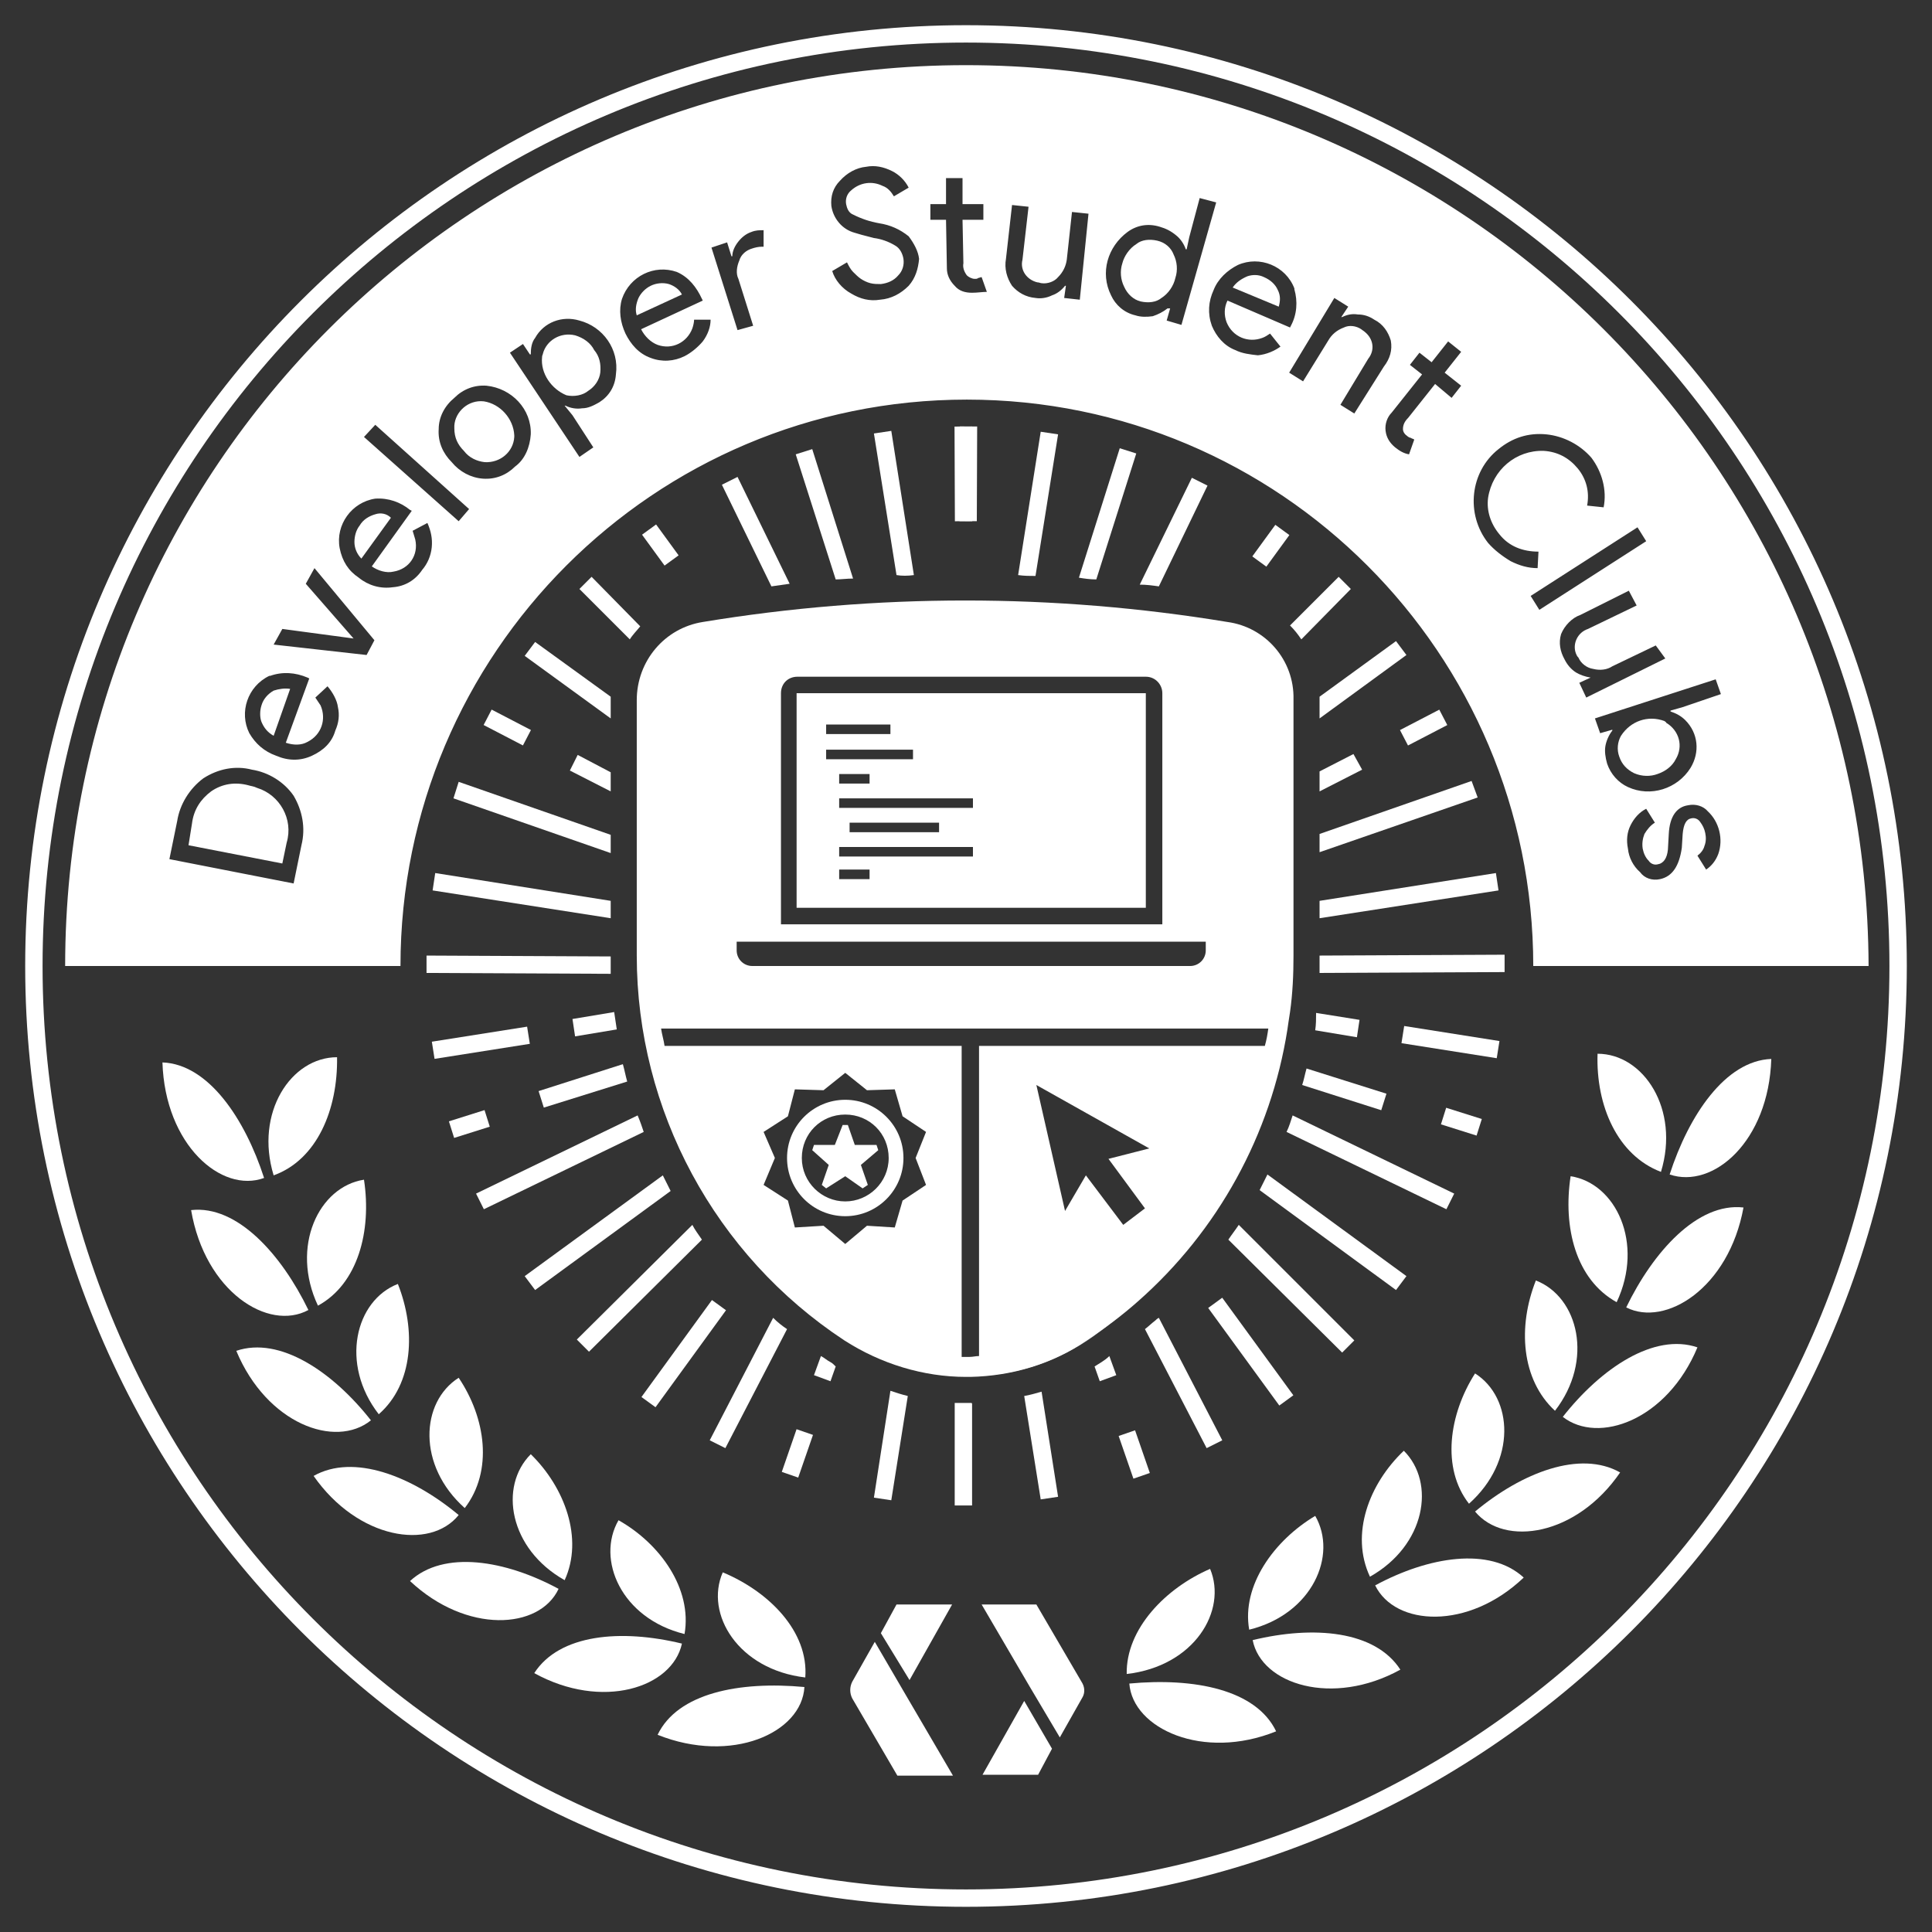 <?xml version="1.0" encoding="utf-8"?>
<!-- Generator: Adobe Illustrator 22.0.1, SVG Export Plug-In . SVG Version: 6.00 Build 0)  -->
<svg version="1.1" id="Layer_1" xmlns="http://www.w3.org/2000/svg" xmlns:xlink="http://www.w3.org/1999/xlink" x="0px" y="0px"
	 viewBox="0 0 222.4 222.4" style="enable-background:new 0 0 222.4 222.4;" xml:space="preserve">
<rect x="0" y="0" width="222.4" height="222.4" fill="#333333" stroke="none"/>
<style type="text/css">
	.st0{fill:#FFFFFF;}
	.st1{fill:#CDD0D5;}
	.st2{fill:#BABFC5;}
</style>
<title>Asset 1</title>
<path class="st0" d="M77,32.7c-0.7-0.2-1.5-0.1-2.1,0.2s-1.1,0.8-1.4,1.4c-0.3,0.7-0.4,1.4-0.2,2l5.2-2.4
	C78.2,33.3,77.6,32.9,77,32.7z"/>
<path class="st0" d="M66.2,38.6c-1.7-0.4-3.3,0.6-3.7,2.1c0,0.1-0.1,0.2-0.1,0.4c-0.2,1.9,1.1,3.7,2.8,4.4c0.9,0.2,1.9,0,2.5-0.5
	c0.8-0.5,1.3-1.3,1.4-2.1c0.1-1-0.1-1.9-0.7-2.6C68,39.5,67.2,38.9,66.2,38.6z"/>
<path class="st0" d="M147.1,33.4c-0.3-0.7-0.9-1.2-1.6-1.5c-0.6-0.3-1.3-0.3-1.9-0.1c-0.7,0.3-1.3,0.7-1.7,1.3l5.3,2.2
	C147.4,34.6,147.4,34,147.1,33.4z"/>
<path class="st0" d="M133.2,27.7c-0.9-0.2-1.8-0.1-2.4,0.4c-0.8,0.5-1.4,1.4-1.6,2.2c-0.3,0.9-0.2,1.9,0.2,2.7
	c0.4,0.9,1.1,1.5,1.9,1.7c0.9,0.2,1.8,0.1,2.4-0.4c0.8-0.5,1.4-1.4,1.6-2.3c0.3-0.9,0.2-1.9-0.2-2.7
	C134.8,28.5,134.1,27.9,133.2,27.7z"/>
<path class="st0" d="M55.7,46.2c-1.8-0.2-3.3,1.2-3.4,2.8c0,0.1,0,0.2,0,0.3c0,1.1,0.4,1.9,1.1,2.6c0.6,0.8,1.5,1.2,2.4,1.3
	c1.8,0.1,3.3-1.2,3.4-2.9c0-0.1,0-0.1,0-0.2C59.1,48.2,57.6,46.5,55.7,46.2z"/>
<path class="st0" d="M29.6,90.7c-0.4-0.2-0.7-0.2-1-0.3c-1.5-0.4-3-0.2-4.3,0.7c-1.2,0.9-2,2.1-2.2,3.7l-0.4,2.5l10.8,2.1L33,97
	C33.8,94.3,32.2,91.5,29.6,90.7z"/>
<path class="st0" d="M43.2,59.2c-0.7,0.2-1.4,0.6-1.8,1.3c-0.4,0.5-0.6,1.2-0.6,1.9s0.3,1.4,0.8,1.9l3.4-4.7
	C44.5,59.1,43.8,59,43.2,59.2z"/>
<path class="st0" d="M31.5,79.5c-0.7,0.4-1.2,1-1.4,1.7c-0.2,0.6-0.2,1.4,0,1.9c0.3,0.7,0.7,1.2,1.4,1.6l1.9-5.4
	C32.8,79.2,32.1,79.3,31.5,79.5z"/>
<path class="st0" d="M191.6,83c-1.9-0.7-3.9,0-5,1.7c-0.4,0.7-0.5,1.6-0.2,2.4c0.3,0.9,0.9,1.5,1.7,1.9c0.9,0.4,1.9,0.4,2.7,0.1
	c0.9-0.3,1.7-0.9,2.1-1.7c0.9-1.5,0.4-3.3-1.1-4.2C191.8,83.1,191.7,83.1,191.6,83z"/>
<path class="st0" d="M75.7,199.7c2.3-4.8,9.4-6.2,16.9-5.5C92.3,199.5,84.2,203.1,75.7,199.7z"/>
<path class="st0" d="M83.2,181c-2.1,4.8,1.8,11.2,9.5,12.1C93.1,187.8,88.5,183.2,83.2,181z"/>
<path class="st0" d="M61.5,192.6c2.9-4.5,10-5.1,17-3.4C77.4,194.3,69.3,196.9,61.5,192.6z"/>
<path class="st0" d="M71.2,175c-2.6,4.5,0.3,11.3,7.6,13.1C79.7,182.9,76,177.7,71.2,175z"/>
<path class="st0" d="M47.2,182c3.9-3.6,11-2.4,17.1,0.9C62.1,187.6,53.7,188.1,47.2,182z"/>
<path class="st0" d="M61.1,167.4c-3.7,3.7-2.5,10.9,3.9,14.5C67.2,177.1,65,171.2,61.1,167.4z"/>
<path class="st0" d="M36.1,169.9c4.6-2.6,11.3,0,16.7,4.5C49.5,178.5,41.2,177.2,36.1,169.9z"/>
<path class="st0" d="M52.8,158.6c-4.4,2.8-4.8,10.1,0.7,15C56.8,169.3,55.9,163.2,52.8,158.6z"/>
<path class="st0" d="M27.2,155.5c5-1.7,11.1,2.4,15.5,8C38.6,166.8,30.7,163.9,27.2,155.5z"/>
<path class="st0" d="M45.8,147.8c-4.9,1.9-6.7,9.2-2.2,15C47.6,159.3,47.9,153.1,45.8,147.8z"/>
<path class="st0" d="M22,139.3c5.3-0.6,10.4,5.1,13.5,11.5C30.9,153.3,23.6,148.7,22,139.3z"/>
<path class="st0" d="M41.9,135.8c-5.2,0.8-8.5,7.7-5.3,14.5C41.2,147.8,42.8,141.7,41.9,135.8z"/>
<path class="st0" d="M18.7,122.3c5.3,0.2,9.5,6.5,11.7,13.3C25.5,137.4,19,131.8,18.7,122.3z"/>
<path class="st0" d="M38.8,121.7c-5.3,0-9.5,6.4-7.3,13.6C36.5,133.5,38.9,127.7,38.8,121.7z"/>
<path class="st0" d="M146.9,199.3c-2.3-4.8-9.4-6.2-16.9-5.5C130.4,199,138.5,202.7,146.9,199.3z"/>
<path class="st0" d="M139.3,180.6c2,4.8-1.8,11.2-9.6,12.1C129.6,187.5,134.2,182.8,139.3,180.6z"/>
<path class="st0" d="M161.2,192.2c-2.9-4.5-10-5.1-17-3.4C145.2,193.9,153.4,196.5,161.2,192.2z"/>
<path class="st0" d="M151.4,174.5c2.6,4.5-0.3,11.3-7.6,13.1C142.9,182.5,146.7,177.3,151.4,174.5z"/>
<path class="st0" d="M175.4,181.6c-3.9-3.6-11-2.4-17.1,0.9C160.6,187.2,169,187.7,175.4,181.6z"/>
<path class="st0" d="M161.6,167c3.7,3.7,2.5,10.9-3.9,14.5C155.4,176.6,157.6,170.8,161.6,167z"/>
<path class="st0" d="M186.5,169.5c-4.6-2.6-11.3,0-16.7,4.5C173.2,178.1,181.5,176.8,186.5,169.5z"/>
<path class="st0" d="M169.8,158.1c4.4,2.8,4.8,10.1-0.7,15C165.9,169,166.8,162.8,169.8,158.1z"/>
<path class="st0" d="M195.4,155.1c-5-1.7-11.1,2.4-15.5,8C184,166.3,191.9,163.5,195.4,155.1z"/>
<path class="st0" d="M176.8,147.4c4.9,1.9,6.7,9.2,2.2,15C175.1,158.8,174.7,152.7,176.8,147.4z"/>
<path class="st0" d="M200.7,139c-5.3-0.6-10.4,5.1-13.5,11.5C191.7,152.8,199,148.3,200.7,139z"/>
<path class="st0" d="M180.8,135.4c5.2,0.8,8.5,7.7,5.3,14.5C181.4,147.3,179.9,141.3,180.8,135.4z"/>
<g>
	<path class="st1" d="M111.5,158.4c0.1,0,0.1,0,0.2,0l0,0C111.6,158.4,111.6,158.4,111.5,158.4z"/>
	<path class="st2" d="M111.7,158.4L111.7,158.4c5.1,0,10-1.6,14.2-4.6c1.8-1.3,3.5-2.7,5.1-4.2c-1.8,1.6-3.8,3.2-5.9,4.5
		C121.2,156.9,116.5,158.3,111.7,158.4z"/>
</g>
<path class="st0" d="M203.9,121.9c-5.3,0.2-9.5,6.5-11.7,13.3C197.2,136.9,203.6,131.4,203.9,121.9z"/>
<path class="st0" d="M183.9,121.3c5.3,0,9.5,6.4,7.3,13.6C186.2,133,183.7,127.3,183.9,121.3z"/>
<polygon class="st0" points="104.7,193.4 109.6,184.7 103.2,184.7 101.4,188 "/>
<path class="st0" d="M100.7,189l-2.6,4.6c-0.3,0.6-0.3,1.3,0,1.9l5.2,8.9h6.4l-5.5-9.4L100.7,189z"/>
<polygon class="st0" points="117.9,195.8 113.1,204.3 119.5,204.3 121.1,201.3 "/>
<path class="st0" d="M124.5,193.6l-5.2-8.9H113l5.5,9.4l3.5,5.9l2.6-4.6C124.9,194.9,124.9,194.2,124.5,193.6z"/>
<rect x="109.9" y="49.1" transform="matrix(1 -3.839659e-03 3.839659e-03 1 -0.209 0.426)" class="st0" width="2" height="10.9"/>
<g>
	<rect x="161.4" y="82.7" transform="matrix(0.887 -0.461 0.461 0.887 -20.129 85.092)" class="st0" width="5.1" height="2"/>
	
		<rect x="167.2" y="127.1" transform="matrix(0.301 -0.954 0.954 0.301 -5.708 250.679)" class="st0" width="2" height="4.3"/>
	<rect x="129.6" y="164.8" transform="matrix(0.945 -0.327 0.327 0.945 -47.59 51.944)" class="st0" width="2" height="5.2"/>
	<rect x="144" y="61.7" transform="matrix(0.589 -0.808 0.808 0.589 9.488 144.062)" class="st0" width="4.5" height="2"/>
	<rect x="166" y="114.5" transform="matrix(0.156 -0.988 0.988 0.156 22.307 266.229)" class="st0" width="2" height="11.1"/>
	
		<rect x="143" y="148.7" transform="matrix(0.808 -0.589 0.589 0.808 -64.049 114.642)" class="st0" width="2" height="13.9"/>
	<rect x="57.4" y="81.2" transform="matrix(0.461 -0.887 0.887 0.461 -42.814 96.939)" class="st0" width="2" height="5.1"/>
	<rect x="51.9" y="128.3" transform="matrix(0.954 -0.301 0.301 0.954 -36.456 22.306)" class="st0" width="4.3" height="2"/>
	<rect x="89.2" y="166.4" transform="matrix(0.327 -0.945 0.945 0.327 -96.421 199.318)" class="st0" width="5.2" height="2"/>
	<rect x="75" y="60.6" transform="matrix(0.808 -0.589 0.589 0.808 -22.384 56.761)" class="st0" width="2" height="4.4"/>
	
		<rect x="106" y="53.6" transform="matrix(3.662085e-03 -1 1 3.662085e-03 56.457 165.793)" class="st0" width="10.9" height="2"/>
	<rect x="49.8" y="119" transform="matrix(0.988 -0.156 0.156 0.988 -18.055 10.111)" class="st0" width="11.1" height="2"/>
	
		<rect x="71.8" y="154.8" transform="matrix(0.588 -0.809 0.809 0.588 -93.611 127.879)" class="st0" width="13.8" height="2"/>
</g>
<path class="st0" d="M97.3,126.6c-3.7,0-6.7,3-6.7,6.7s3,6.7,6.7,6.7s6.7-3,6.7-6.7S101,126.6,97.3,126.6z M97.3,138.3
	c-2.7,0-5-2.2-5-5s2.2-5,5-5s5,2.2,5,5S100,138.3,97.3,138.3z"/>
<polygon class="st0" points="97,129.5 96.1,131.8 93.7,131.8 93.5,132.4 95.4,134.1 94.6,136.4 95.1,136.8 97.3,135.4 99.3,136.8 
	99.9,136.4 99.1,134.1 101.1,132.4 100.9,131.8 98.4,131.8 97.6,129.5 "/>
<path class="st0" d="M141.3,71.6c-20-3.3-40.4-3.3-60.4,0c-4.4,0.7-7.6,4.5-7.6,9V110c0,17.8,9,34.5,23.9,44.3
	c4.2,2.7,9.1,4.2,14,4.2c0.1,0,0.2,0,0.3,0c0.1,0,0.1,0,0.2,0c4.8-0.1,9.5-1.5,13.4-4.2c2.1-1.4,4.1-2.9,5.9-4.5
	c9.2-8.1,15.3-19.2,17.2-31.3c0,0,0.2-1.4,0.3-2c0.3-2.1,0.4-4.3,0.4-6.5V80.5C149,76,145.7,72.2,141.3,71.6z M89.9,79.8
	c0-1.1,0.8-1.9,1.9-1.9h40.1c1.1,0,1.9,0.9,1.9,1.9v26.6H89.9V79.8z M84.8,108.4h54v1c0,1-0.8,1.8-1.8,1.8H86.6
	c-1,0-1.8-0.8-1.8-1.8V108.4z M87.9,130.3l2.8-1.8l0.8-3.1l3.3,0.1l2.5-2l2.5,2l3.2-0.1l0.9,3.1l2.7,1.8l-1.2,3l1.2,3.1l-2.7,1.8
	l-0.9,3.1l-3.2-0.2l-2.5,2.1l-2.5-2.1l-3.3,0.2l-0.8-3.1l-2.8-1.8l1.3-3.1L87.9,130.3z M131.8,139.1l-2.5,1.9l-4.3-5.7l-2.4,4.1
	l-3.3-14.5l13,7.3l-4.7,1.2L131.8,139.1z M145.6,120.4c-1.1,0-32.9,0-32.9,0v35.7c-0.4,0-0.7,0.1-1.1,0.1c-0.3,0-0.6,0-0.9,0v-35.8
	c0,0-33.6,0-34.2,0c-0.1-0.7-0.3-1.3-0.4-2h35.5H146C145.9,119.1,145.8,119.7,145.6,120.4z"/>
<path class="st0" d="M91.7,79.8v24.7h1.7h37.1h1.4V79.8H91.7z M95.1,83.4h7.4v1.1h-7.4V83.4z M95.1,86.3h10v1.1h-10V86.3z
	 M100.1,89.1v1.1h-3.5v-1.1H100.1z M100.1,101.2h-3.5v-1.1h3.5V101.2z M112,98.6H96.6v-1.1H112V98.6z M97.8,95.8v-1.1h10.3v1.1H97.8
	z M112,93H96.6v-1.1H112V93z"/>
<path class="st0" d="M111.2,7.5C53.9,7.5,7.5,53.9,7.5,111.2c6.6,0,28,0,38.6,0c0-36,29.2-65.2,65.2-65.2s65.2,29.2,65.2,65.2
	c10.6,0,32.1,0,38.6,0C214.9,53.9,168.5,7.5,111.2,7.5z M34.7,97.3l-0.9,4.4l-14.3-2.8l0.9-4.4c0.3-1.9,1.4-3.7,3-4.9
	c1.7-1.1,3.7-1.5,5.6-1c1.9,0.3,3.7,1.4,4.8,3C34.8,93.3,35.2,95.3,34.7,97.3z M38.6,84.1c-0.4,1.4-1.4,2.3-2.7,2.9s-2.7,0.6-4.1,0
	c-1.4-0.5-2.4-1.4-3.1-2.6C27.5,82,28.5,79,31,77.8c0,0,0,0,0.1,0c1.4-0.5,2.9-0.4,4.3,0.2l0.2,0.1l-2.7,7.4
	c0.9,0.3,1.8,0.3,2.5-0.1c1.6-0.8,2.2-2.6,1.5-4.2c-0.2-0.3-0.4-0.6-0.6-0.9l1.4-1.3c0.6,0.7,1.1,1.6,1.2,2.4
	C39.1,82.3,39,83.2,38.6,84.1z M42.2,75.4l-10.7-1.2l1-1.8l8.2,1.1l-5.5-6.3l1-1.8l6.9,8.3L42.2,75.4z M49.7,63
	c-0.1,1-0.5,1.9-1.1,2.6c-0.8,1.2-2,1.9-3.4,2c-1.4,0.2-2.8-0.2-3.9-1.1c-1.2-0.8-1.9-1.9-2.2-3.4c-0.5-2.7,1.4-5.3,4.1-5.7
	c1.5-0.1,2.9,0.4,4,1.3l0.2,0.1l-4.6,6.4c0.7,0.5,1.7,0.8,2.5,0.6c1.8-0.3,2.9-1.9,2.5-3.7c-0.1-0.3-0.2-0.7-0.3-1l1.7-0.9
	C49.6,61.1,49.8,62,49.7,63z M52.8,60l-10.9-9.7l1.3-1.4L54,58.6L52.8,60z M59.3,53.7c-1,1-2.3,1.5-3.7,1.4s-2.7-0.8-3.6-1.9
	c-1-1-1.6-2.3-1.5-3.8c0-1.4,0.7-2.7,1.8-3.6c1-1,2.3-1.5,3.7-1.4c2.9,0.3,5.2,2.7,5.1,5.6C61,51.5,60.4,52.9,59.3,53.7z M70.9,43.1
	c-0.1,1.4-0.8,2.5-1.9,3.2c-0.7,0.4-1.3,0.7-2,0.7c-0.6,0.1-1.3,0-1.9-0.3H65l0.9,1.1l2.4,3.7l-1.6,1.1l-8-12l1.5-1l0.8,1.2h0.1
	c0-0.7,0.1-1.4,0.5-1.9c1-1.8,3.1-2.6,5.1-2C69.4,37.6,71.3,40.2,70.9,43.1z M80.9,39.3c-0.5,0.6-1.3,1.3-2.1,1.7
	c-1.2,0.6-2.6,0.7-3.9,0.2c-1.4-0.5-2.3-1.6-2.9-2.8c-0.6-1.3-0.8-2.7-0.4-4c0.9-2.6,3.7-4,6.3-3.1c1.4,0.6,2.3,1.8,2.9,3.1l0.1,0.2
	l-7.1,3.3c0.4,0.8,1.1,1.5,1.9,1.8c1.7,0.6,3.4-0.3,4-1.9c0.1-0.3,0.2-0.7,0.2-1h1.9C81.8,37.6,81.5,38.5,80.9,39.3z M87.7,28.4
	c-0.4,0-0.8,0.1-1.1,0.2c-0.7,0.2-1.3,0.7-1.5,1.4c-0.3,0.7-0.4,1.5-0.1,2.1l1.7,5.4L84.9,38l-3-9.5l1.8-0.6l0.5,1.6h0.1
	c0-0.6,0.3-1.2,0.7-1.7c0.4-0.5,0.9-0.9,1.5-1.1c0.5-0.2,0.9-0.2,1.4-0.2v1.9H87.7z M104.6,32.9c-0.9,0.9-2,1.5-3.3,1.6
	c-1.2,0.2-2.3-0.1-3.3-0.7c-1.1-0.6-1.9-1.6-2.2-2.6l1.7-1c0.2,0.4,0.4,0.8,0.7,1.1c0.3,0.3,0.6,0.6,0.9,0.8
	c0.3,0.2,0.7,0.4,1.1,0.5s0.8,0.1,1.2,0.1c0.8-0.1,1.5-0.4,2-1c0.5-0.5,0.7-1.2,0.6-1.9c-0.1-0.6-0.4-1.2-0.9-1.5
	c-0.8-0.5-1.7-0.8-2.5-0.9c-1.2-0.3-1.9-0.5-2.2-0.6c-1.5-0.4-2.5-1.7-2.7-3.1c-0.1-1.1,0.2-2.1,1-2.9c0.8-0.9,1.9-1.5,3-1.6
	c1-0.2,2,0,3,0.5c0.8,0.4,1.5,1.1,1.9,1.9l-1.7,1c-0.3-0.5-0.7-1-1.3-1.2c-1.2-0.6-2.6-0.4-3.6,0.5c-0.5,0.4-0.7,1-0.6,1.6
	c0.1,0.5,0.3,1,0.8,1.2c1,0.5,1.9,0.8,3,1c1.3,0.2,2.4,0.7,3.4,1.5c0.6,0.8,1.1,1.7,1.2,2.6C105.7,30.9,105.4,32,104.6,32.9z
	 M111.9,33.7c-0.8,0-1.5-0.2-2-0.8c-0.6-0.6-0.9-1.3-0.9-2l-0.1-5.6h-1.8v-1.8h1.8v-3h1.9v3h2.4v1.8h-2.4l0.1,5
	c-0.1,0.5,0.1,1,0.4,1.4c0.2,0.2,0.6,0.4,0.9,0.4c0.2,0,0.3,0,0.4-0.1c0.1,0,0.3-0.1,0.4-0.1l0.6,1.7
	C113.1,33.6,112.5,33.7,111.9,33.7z M124.3,34.5l-1.8-0.2l0.2-1.4h-0.1c-0.4,0.5-0.9,0.9-1.5,1.1c-0.6,0.3-1.3,0.4-1.9,0.3
	c-1.1-0.1-2-0.6-2.7-1.4c-0.6-0.9-0.9-2-0.7-3.1l0.7-6.2l1.9,0.2l-0.7,6.1c-0.3,1.2,0.5,2.3,1.7,2.6c0.2,0,0.4,0.1,0.5,0.1
	c0.7,0.1,1.5-0.2,1.9-0.7c0.6-0.6,0.9-1.3,1-2l0.6-5.5l1.9,0.2L124.3,34.5z M134.3,36.9l0.4-1.4h-0.3c-0.5,0.4-1.1,0.7-1.7,0.9
	c-0.7,0.1-1.4,0.1-2-0.1c-1.3-0.3-2.3-1.2-2.8-2.3c-1.3-2.6-0.4-5.6,1.9-7.3c1.1-0.8,2.4-1,3.7-0.6c0.7,0.2,1.3,0.5,1.9,1
	c0.5,0.4,0.9,1,1.1,1.6h0.1l0.3-1.4l1.2-4.5l1.9,0.5l-4,14.1L134.3,36.9z M144.8,40.9c-0.9-0.1-1.8-0.2-2.6-0.6
	c-1.3-0.5-2.2-1.6-2.7-2.8c-0.5-1.4-0.4-2.8,0.2-4.1c0.5-1.3,1.6-2.3,2.8-2.9c2.5-1.1,5.5,0.1,6.5,2.7c0,0,0,0,0,0.1
	c0.4,1.4,0.3,2.9-0.4,4.2l-0.1,0.2l-7.2-3.1c-0.4,0.8-0.4,1.7-0.1,2.5c0.7,1.7,2.5,2.4,4.1,1.8c0.3-0.1,0.6-0.3,0.9-0.5l1.2,1.5
	C146.7,40.4,145.8,40.8,144.8,40.9z M155.9,47.6l-1.6-1l3.2-5.3c0.8-1,0.6-2.3-0.4-3.1c-0.1-0.1-0.3-0.2-0.4-0.3
	c-0.6-0.4-1.4-0.5-2-0.2c-0.8,0.3-1.4,0.8-1.8,1.5l-2.9,4.7l-1.6-1l5.2-8.6l1.6,1l-0.8,1.2h0.1c0.6-0.3,1.2-0.4,1.8-0.3
	c0.7,0,1.3,0.2,1.9,0.6c1,0.5,1.6,1.4,1.9,2.4c0.2,1.1-0.1,2.1-0.8,3L155.9,47.6z M168.2,44.4l-1.1,1.4l-1.9-1.6l-3.1,3.9
	c-0.4,0.4-0.6,0.8-0.6,1.3c0,0.3,0.2,0.6,0.5,0.8c0.1,0.1,0.3,0.2,0.4,0.2c0.1,0.1,0.3,0.1,0.4,0.2l-0.6,1.7
	c-0.6-0.1-1.1-0.4-1.6-0.8c-0.6-0.5-1-1.1-1.1-1.9c-0.1-0.8,0.2-1.6,0.7-2.1l3.5-4.4l-1.4-1.1l1.1-1.4l1.4,1.1l1.9-2.4l1.5,1.2
	l-1.9,2.4L168.2,44.4z M197.8,98.3c-0.3,0.8-0.8,1.4-1.4,1.8l-1-1.6c0.4-0.3,0.7-0.7,0.8-1.1c0.2-0.5,0.2-1,0.1-1.5
	c-0.1-0.5-0.3-0.9-0.6-1.3c-0.2-0.3-0.6-0.5-1-0.4c-0.6,0.1-0.9,0.7-1,1.8l-0.1,1.6c-0.3,2.1-1.1,3.3-2.5,3.6
	c-0.9,0.2-1.8-0.1-2.3-0.8c-0.8-0.7-1.3-1.7-1.4-2.7c-0.2-1-0.1-1.9,0.3-2.7c0.4-0.8,1-1.5,1.8-1.9l1,1.6c-0.5,0.3-0.9,0.8-1.2,1.3
	c-0.2,0.5-0.3,1.1-0.2,1.7c0.1,0.5,0.3,1,0.7,1.4c0.2,0.3,0.6,0.5,1,0.4c0.7-0.1,1.1-0.7,1.2-1.7l0.1-1.8c0.1-2,0.9-3.1,2.2-3.3
	c0.9-0.2,1.8,0.1,2.3,0.7C197.9,94.6,198.4,96.6,197.8,98.3z M198.1,79.9l-4.4,1.5l-1.4,0.4v0.1c0.6,0.2,1.2,0.5,1.7,1
	c1.5,1.5,1.7,3.7,0.6,5.5c-1.5,2.4-4.6,3.4-7.2,2.2c-1.1-0.5-2-1.5-2.4-2.7c-0.2-0.7-0.3-1.4-0.2-2s0.4-1.3,0.8-1.8V84l-1.4,0.4
	l-0.6-1.7l13.9-4.5L198.1,79.9z M191.7,75.8l-9.1,4.5l-0.8-1.7l1.3-0.6v0c-0.6-0.1-1.2-0.3-1.7-0.6c-0.6-0.4-1-0.9-1.3-1.5
	c-0.5-0.9-0.7-1.9-0.4-2.9c0.4-1,1.3-1.9,2.2-2.2l5.6-2.8l0.9,1.7l-5.6,2.7c-1.2,0.4-1.8,1.7-1.4,2.8c0.1,0.2,0.1,0.3,0.3,0.5
	c0.3,0.7,1,1.2,1.7,1.3c0.8,0.2,1.6,0.1,2.2-0.3l5-2.4L191.7,75.8z M189.5,62.3l-12.3,7.9l-1-1.6l12.3-7.9L189.5,62.3z M184.6,58.4
	l-1.9-0.2c0.3-1.6-0.1-3.1-1.1-4.3s-2.3-1.9-3.9-2c-3.2-0.1-5.9,2.2-6.4,5.4c-0.2,1.5,0.3,3,1.3,4.2c1.1,1.4,2.7,2,4.5,2l-0.1,1.9
	c-1.1,0-2.1-0.3-3.1-0.8c-1-0.6-1.9-1.3-2.6-2.1c-2.6-3.3-2.1-8.2,1.2-10.8c1.6-1.3,3.4-1.9,5.5-1.7c2,0.2,3.9,1.2,5.2,2.7
	C184.4,54.3,185,56.4,184.6,58.4z"/>
<path class="st0" d="M111.2,4.9c58.7,0,106.3,47.6,106.3,106.3s-47.6,106.3-106.3,106.3S4.9,169.9,4.9,111.2l0,0
	C4.9,52.5,52.5,4.9,111.2,4.9 M111.2,2.9C51.4,2.9,2.9,51.4,2.9,111.2s48.5,108.3,108.3,108.3S219.5,171,219.5,111.2
	S171,2.9,111.2,2.9L111.2,2.9z"/>
<g>
	<path class="st0" d="M119.2,66.3l2.6-16.3l-2-0.3l-2.6,16.5C117.9,66.3,118.6,66.3,119.2,66.3z"/>
</g>
<path class="st0" d="M126.2,66.7l4.6-14.5l-1.9-0.6l-4.7,14.9C124.8,66.6,125.5,66.7,126.2,66.7z"/>
<g>
	<path class="st0" d="M133.4,67.5l5.6-11.6l-1.8-0.9l-6,12.3C132,67.3,132.7,67.4,133.4,67.5z"/>
</g>
<g>
	<path class="st0" d="M149.8,73.6l5.7-5.8l-1.4-1.4l-5.6,5.6C149,72.5,149.4,73,149.8,73.6z"/>
</g>
<g>
	<path class="st0" d="M151.9,80.5v2.2l10-7.3l-1.2-1.6l-8.8,6.4C151.9,80.4,151.9,80.5,151.9,80.5z"/>
</g>
<g>
	<polygon class="st0" points="151.9,91.1 156.8,88.6 155.8,86.8 151.9,88.8 	"/>
</g>
<g>
	<polygon class="st0" points="151.9,98.1 170.1,91.8 169.4,89.9 151.9,96 	"/>
</g>
<polygon class="st0" points="151.9,105.7 172.5,102.5 172.2,100.5 151.9,103.7 "/>
<path class="st0" d="M151.9,112l21.3-0.1l0-2l-21.3,0.1C151.9,110.7,151.9,111.4,151.9,112z"/>
<path class="st0" d="M151.5,116.6C151.5,116.7,151.5,116.7,151.5,116.6c0,0.7,0,1.3-0.1,2l4.8,0.8l0.3-2L151.5,116.6z"/>
<path class="st0" d="M150.4,123c-0.2,0.7-0.3,1.3-0.5,1.9l9.1,2.9l0.6-1.9L150.4,123z"/>
<path class="st0" d="M148.8,128.4c-0.2,0.6-0.4,1.3-0.7,1.9l18.4,8.9l0.9-1.8L148.8,128.4z"/>
<path class="st0" d="M145.9,135.2c-0.3,0.6-0.6,1.2-0.9,1.8l15.7,11.5l1.2-1.6L145.9,135.2z"/>
<path class="st0" d="M142.6,141c-0.4,0.6-0.8,1.1-1.2,1.7l13.1,13l1.4-1.4L142.6,141z"/>
<path class="st0" d="M133,152c-0.4,0.3-0.8,0.7-1.2,1l7.1,13.7l1.8-0.9l-7.3-14.1C133.2,151.8,133.1,151.9,133,152z"/>
<path class="st0" d="M126.8,156.8c-0.3,0.2-0.5,0.3-0.8,0.5l0.6,1.7l1.9-0.7l-0.8-2.2C127.4,156.4,127.1,156.6,126.8,156.8z"/>
<path class="st0" d="M117.9,160.7l1.9,11.9l2-0.3l-1.9-12.1C119.2,160.4,118.5,160.6,117.9,160.7z"/>
<path class="st0" d="M111.8,161.5L111.8,161.5L111.8,161.5l-0.3,0h-0.3c-0.4,0-0.8,0-1.3,0l0,11.8l2,0l0-11.7
	C111.9,161.5,111.8,161.5,111.8,161.5z"/>
<path class="st0" d="M102.5,160.1l-1.9,12.3l2,0.3l1.9-12C103.7,160.5,103.1,160.3,102.5,160.1z"/>
<path class="st0" d="M95.6,156.8c-0.4-0.2-0.7-0.5-1.1-0.7l-0.8,2.2l1.9,0.7l0.6-1.7C96,157.1,95.8,156.9,95.6,156.8z"/>
<path class="st0" d="M89,151.7l-7.3,14.1l1.8,0.9l7.1-13.7C90,152.6,89.5,152.2,89,151.7z"/>
<path class="st0" d="M79.7,141l-13.3,13.2l1.4,1.4l13-12.9C80.4,142.1,80,141.6,79.7,141z"/>
<path class="st0" d="M76.3,135.3l-15.9,11.6l1.2,1.6l15.6-11.4C76.9,136.5,76.6,135.9,76.3,135.3z"/>
<path class="st0" d="M73.4,128.4l-18.6,9l0.9,1.8l18.4-8.9C73.9,129.7,73.7,129.1,73.4,128.4z"/>
<path class="st0" d="M71.7,122.5l-9.7,3.1l0.6,1.9l9.6-3C72,123.8,71.9,123.2,71.7,122.5z"/>
<path class="st0" d="M70.7,116.5l-4.8,0.8l0.3,2l4.8-0.8C70.9,117.8,70.8,117.2,70.7,116.5z"/>
<path class="st0" d="M70.3,110.1L49.1,110l0,2l21.2,0.1C70.3,111.4,70.3,110.8,70.3,110.1z"/>
<polygon class="st0" points="70.3,103.7 50.1,100.5 49.8,102.5 70.3,105.7 "/>
<polygon class="st0" points="70.3,96.1 52.8,90 52.2,91.9 70.3,98.2 "/>
<polygon class="st0" points="70.3,88.9 66.5,86.9 65.6,88.7 70.3,91.1 "/>
<path class="st0" d="M70.3,80.6c0-0.1,0-0.3,0-0.4l-8.7-6.3l-1.2,1.6l9.9,7.2V80.6z"/>
<path class="st0" d="M73.7,72.1l-5.6-5.7l-1.4,1.4l5.8,5.8C72.8,73.1,73.3,72.6,73.7,72.1z"/>
<path class="st0" d="M90.9,67.2l-6-12.3l-1.8,0.9l5.7,11.7C89.5,67.4,90.2,67.3,90.9,67.2z"/>
<path class="st0" d="M105.2,66.2l-2.6-16.6l-2,0.3l2.6,16.3C103.8,66.3,104.5,66.3,105.2,66.2z"/>
<path class="st0" d="M98.2,66.6l-4.7-14.9l-1.9,0.6l4.6,14.4C96.8,66.7,97.5,66.6,98.2,66.6z"/>
</svg>
